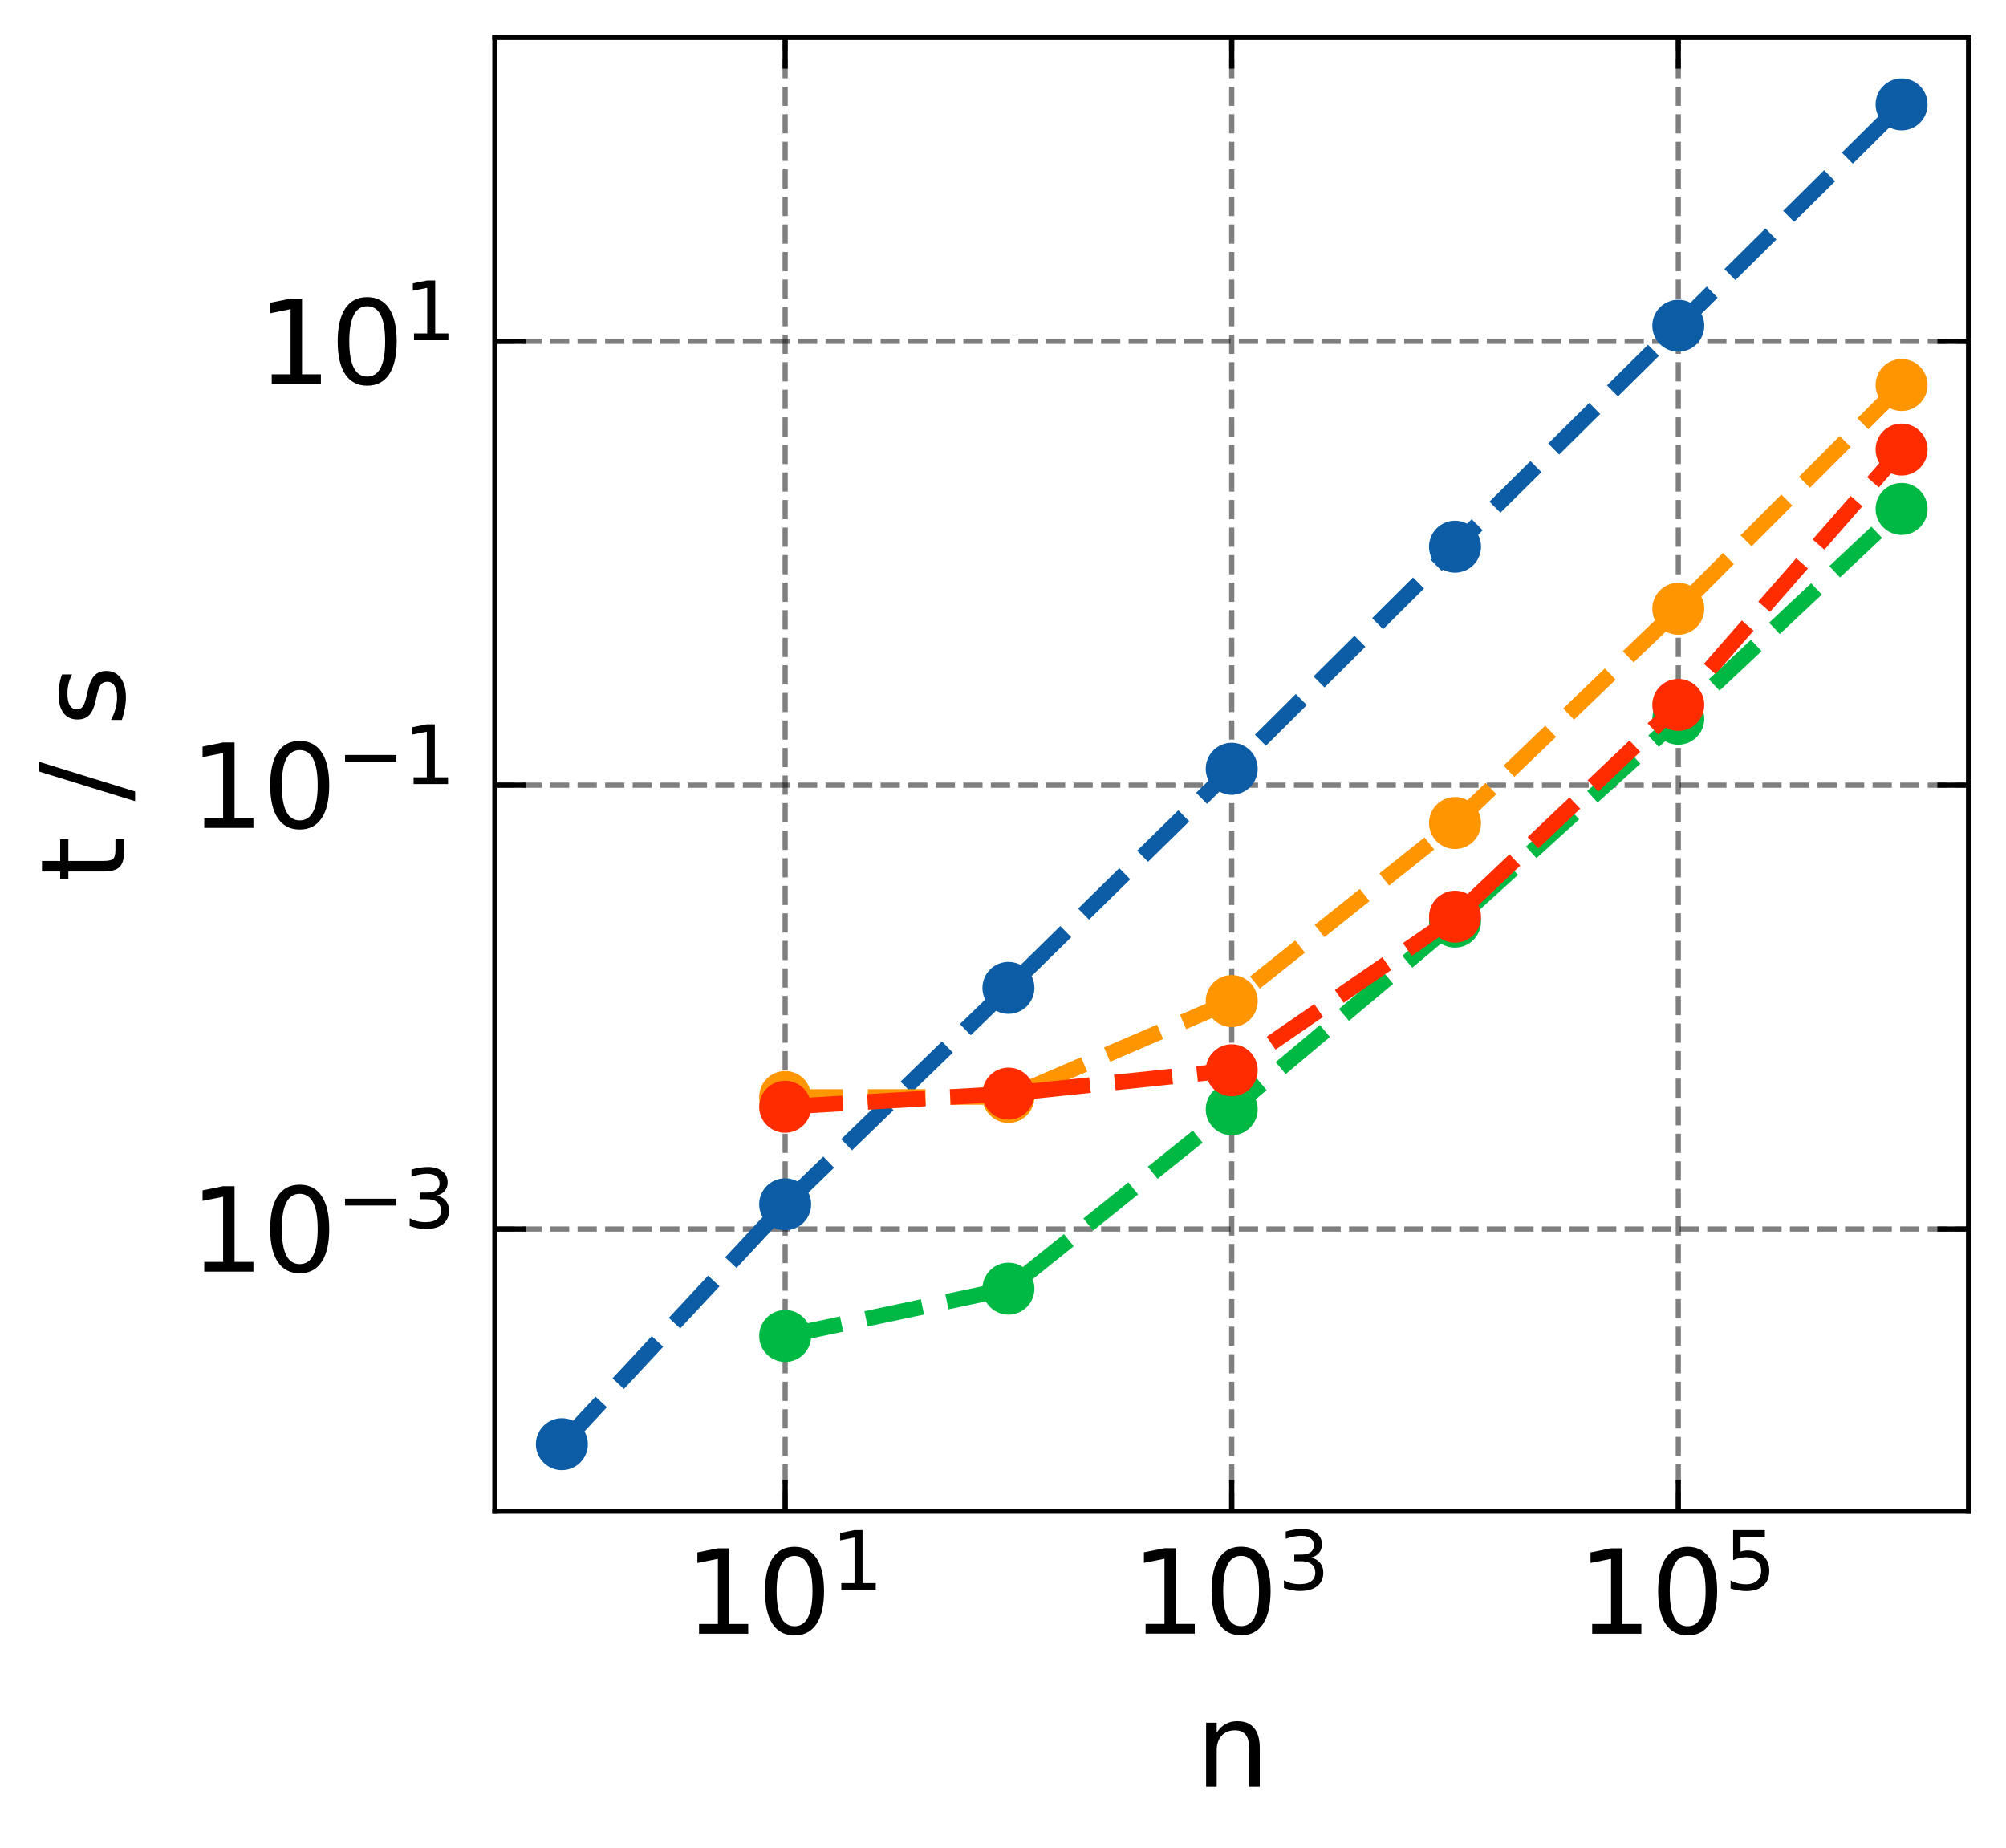 <?xml version="1.0" encoding="utf-8" standalone="no"?>
<!DOCTYPE svg PUBLIC "-//W3C//DTD SVG 1.1//EN"
  "http://www.w3.org/Graphics/SVG/1.1/DTD/svg11.dtd">
<svg xmlns:xlink="http://www.w3.org/1999/xlink" width="192.928pt" height="177.724pt" viewBox="0 0 192.928 177.724" xmlns="http://www.w3.org/2000/svg" version="1.1">
 <defs>
  <style type="text/css">*{stroke-linejoin: round; stroke-linecap: butt}</style>
 </defs>
 <g id="figure_1">
  <g id="patch_1">
   <path d="M 0 177.724 
L 192.928 177.724 
L 192.928 0 
L 0 0 
z
" style="fill: #ffffff"/>
  </g>
  <g id="axes_1">
   <g id="patch_2">
    <path d="M 47.596 145.332 
L 189.328 145.332 
L 189.328 3.6 
L 47.596 3.6 
z
" style="fill: #ffffff"/>
   </g>
   <g id="matplotlib.axis_1">
    <g id="xtick_1">
     <g id="line2d_1">
      <path d="M 75.513 145.332 
L 75.513 3.6 
" clip-path="url(#p465e86d6f0)" style="fill: none; stroke-dasharray: 1.85,0.8; stroke-dashoffset: 0; stroke: #000000; stroke-opacity: 0.5; stroke-width: 0.5"/>
     </g>
     <g id="line2d_2">
      <defs>
       <path id="meb0e2d2b7f" d="M 0 0 
L 0 -3 
" style="stroke: #000000; stroke-width: 0.5"/>
      </defs>
      <g>
       <use xlink:href="#meb0e2d2b7f" x="75.513" y="145.332" style="stroke: #000000; stroke-width: 0.5"/>
      </g>
     </g>
     <g id="line2d_3">
      <defs>
       <path id="m6382735d3e" d="M 0 0 
L 0 3 
" style="stroke: #000000; stroke-width: 0.5"/>
      </defs>
      <g>
       <use xlink:href="#m6382735d3e" x="75.513" y="3.6" style="stroke: #000000; stroke-width: 0.5"/>
      </g>
     </g>
     <g id="text_1">
      <!-- $\mathdefault{10^{1}}$ -->
      <g transform="translate(65.833 157.191) scale(0.11 -0.11)">
       <defs>
        <path id="DejaVuSans-31" d="M 794 531 
L 1825 531 
L 1825 4091 
L 703 3866 
L 703 4441 
L 1819 4666 
L 2450 4666 
L 2450 531 
L 3481 531 
L 3481 0 
L 794 0 
L 794 531 
z
" transform="scale(0.016)"/>
        <path id="DejaVuSans-30" d="M 2034 4250 
Q 1547 4250 1301 3770 
Q 1056 3291 1056 2328 
Q 1056 1369 1301 889 
Q 1547 409 2034 409 
Q 2525 409 2770 889 
Q 3016 1369 3016 2328 
Q 3016 3291 2770 3770 
Q 2525 4250 2034 4250 
z
M 2034 4750 
Q 2819 4750 3233 4129 
Q 3647 3509 3647 2328 
Q 3647 1150 3233 529 
Q 2819 -91 2034 -91 
Q 1250 -91 836 529 
Q 422 1150 422 2328 
Q 422 3509 836 4129 
Q 1250 4750 2034 4750 
z
" transform="scale(0.016)"/>
       </defs>
       <use xlink:href="#DejaVuSans-31" transform="translate(0 0.684)"/>
       <use xlink:href="#DejaVuSans-30" transform="translate(63.623 0.684)"/>
       <use xlink:href="#DejaVuSans-31" transform="translate(128.203 38.966) scale(0.7)"/>
      </g>
     </g>
    </g>
    <g id="xtick_2">
     <g id="line2d_4">
      <path d="M 118.462 145.332 
L 118.462 3.6 
" clip-path="url(#p465e86d6f0)" style="fill: none; stroke-dasharray: 1.85,0.8; stroke-dashoffset: 0; stroke: #000000; stroke-opacity: 0.5; stroke-width: 0.5"/>
     </g>
     <g id="line2d_5">
      <g>
       <use xlink:href="#meb0e2d2b7f" x="118.462" y="145.332" style="stroke: #000000; stroke-width: 0.5"/>
      </g>
     </g>
     <g id="line2d_6">
      <g>
       <use xlink:href="#m6382735d3e" x="118.462" y="3.6" style="stroke: #000000; stroke-width: 0.5"/>
      </g>
     </g>
     <g id="text_2">
      <!-- $\mathdefault{10^{3}}$ -->
      <g transform="translate(108.782 157.191) scale(0.11 -0.11)">
       <defs>
        <path id="DejaVuSans-33" d="M 2597 2516 
Q 3050 2419 3304 2112 
Q 3559 1806 3559 1356 
Q 3559 666 3084 287 
Q 2609 -91 1734 -91 
Q 1441 -91 1130 -33 
Q 819 25 488 141 
L 488 750 
Q 750 597 1062 519 
Q 1375 441 1716 441 
Q 2309 441 2620 675 
Q 2931 909 2931 1356 
Q 2931 1769 2642 2001 
Q 2353 2234 1838 2234 
L 1294 2234 
L 1294 2753 
L 1863 2753 
Q 2328 2753 2575 2939 
Q 2822 3125 2822 3475 
Q 2822 3834 2567 4026 
Q 2313 4219 1838 4219 
Q 1578 4219 1281 4162 
Q 984 4106 628 3988 
L 628 4550 
Q 988 4650 1302 4700 
Q 1616 4750 1894 4750 
Q 2613 4750 3031 4423 
Q 3450 4097 3450 3541 
Q 3450 3153 3228 2886 
Q 3006 2619 2597 2516 
z
" transform="scale(0.016)"/>
       </defs>
       <use xlink:href="#DejaVuSans-31" transform="translate(0 0.766)"/>
       <use xlink:href="#DejaVuSans-30" transform="translate(63.623 0.766)"/>
       <use xlink:href="#DejaVuSans-33" transform="translate(128.203 39.047) scale(0.7)"/>
      </g>
     </g>
    </g>
    <g id="xtick_3">
     <g id="line2d_7">
      <path d="M 161.411 145.332 
L 161.411 3.6 
" clip-path="url(#p465e86d6f0)" style="fill: none; stroke-dasharray: 1.85,0.8; stroke-dashoffset: 0; stroke: #000000; stroke-opacity: 0.5; stroke-width: 0.5"/>
     </g>
     <g id="line2d_8">
      <g>
       <use xlink:href="#meb0e2d2b7f" x="161.411" y="145.332" style="stroke: #000000; stroke-width: 0.5"/>
      </g>
     </g>
     <g id="line2d_9">
      <g>
       <use xlink:href="#m6382735d3e" x="161.411" y="3.6" style="stroke: #000000; stroke-width: 0.5"/>
      </g>
     </g>
     <g id="text_3">
      <!-- $\mathdefault{10^{5}}$ -->
      <g transform="translate(151.731 157.191) scale(0.11 -0.11)">
       <defs>
        <path id="DejaVuSans-35" d="M 691 4666 
L 3169 4666 
L 3169 4134 
L 1269 4134 
L 1269 2991 
Q 1406 3038 1543 3061 
Q 1681 3084 1819 3084 
Q 2600 3084 3056 2656 
Q 3513 2228 3513 1497 
Q 3513 744 3044 326 
Q 2575 -91 1722 -91 
Q 1428 -91 1123 -41 
Q 819 9 494 109 
L 494 744 
Q 775 591 1075 516 
Q 1375 441 1709 441 
Q 2250 441 2565 725 
Q 2881 1009 2881 1497 
Q 2881 1984 2565 2268 
Q 2250 2553 1709 2553 
Q 1456 2553 1204 2497 
Q 953 2441 691 2322 
L 691 4666 
z
" transform="scale(0.016)"/>
       </defs>
       <use xlink:href="#DejaVuSans-31" transform="translate(0 0.684)"/>
       <use xlink:href="#DejaVuSans-30" transform="translate(63.623 0.684)"/>
       <use xlink:href="#DejaVuSans-35" transform="translate(128.203 38.966) scale(0.7)"/>
      </g>
     </g>
    </g>
    <g id="text_4">
     <!-- n -->
     <g transform="translate(114.976 171.837) scale(0.11 -0.11)">
      <defs>
       <path id="DejaVuSans-6e" d="M 3513 2113 
L 3513 0 
L 2938 0 
L 2938 2094 
Q 2938 2591 2744 2837 
Q 2550 3084 2163 3084 
Q 1697 3084 1428 2787 
Q 1159 2491 1159 1978 
L 1159 0 
L 581 0 
L 581 3500 
L 1159 3500 
L 1159 2956 
Q 1366 3272 1645 3428 
Q 1925 3584 2291 3584 
Q 2894 3584 3203 3211 
Q 3513 2838 3513 2113 
z
" transform="scale(0.016)"/>
      </defs>
      <use xlink:href="#DejaVuSans-6e"/>
     </g>
    </g>
   </g>
   <g id="matplotlib.axis_2">
    <g id="ytick_1">
     <g id="line2d_10">
      <path d="M 47.596 118.199 
L 189.328 118.199 
" clip-path="url(#p465e86d6f0)" style="fill: none; stroke-dasharray: 1.85,0.8; stroke-dashoffset: 0; stroke: #000000; stroke-opacity: 0.5; stroke-width: 0.5"/>
     </g>
     <g id="line2d_11">
      <defs>
       <path id="m1389d33c3c" d="M 0 0 
L 3 0 
" style="stroke: #000000; stroke-width: 0.5"/>
      </defs>
      <g>
       <use xlink:href="#m1389d33c3c" x="47.596" y="118.199" style="stroke: #000000; stroke-width: 0.5"/>
      </g>
     </g>
     <g id="line2d_12">
      <defs>
       <path id="m2c33fb5c5e" d="M 0 0 
L -3 0 
" style="stroke: #000000; stroke-width: 0.5"/>
      </defs>
      <g>
       <use xlink:href="#m2c33fb5c5e" x="189.328" y="118.199" style="stroke: #000000; stroke-width: 0.5"/>
      </g>
     </g>
     <g id="text_5">
      <!-- $\mathdefault{10^{-3}}$ -->
      <g transform="translate(18.246 122.378) scale(0.11 -0.11)">
       <defs>
        <path id="DejaVuSans-2212" d="M 678 2272 
L 4684 2272 
L 4684 1741 
L 678 1741 
L 678 2272 
z
" transform="scale(0.016)"/>
       </defs>
       <use xlink:href="#DejaVuSans-31" transform="translate(0 0.766)"/>
       <use xlink:href="#DejaVuSans-30" transform="translate(63.623 0.766)"/>
       <use xlink:href="#DejaVuSans-2212" transform="translate(128.203 39.047) scale(0.7)"/>
       <use xlink:href="#DejaVuSans-33" transform="translate(186.855 39.047) scale(0.7)"/>
      </g>
     </g>
    </g>
    <g id="ytick_2">
     <g id="line2d_13">
      <path d="M 47.596 75.514 
L 189.328 75.514 
" clip-path="url(#p465e86d6f0)" style="fill: none; stroke-dasharray: 1.85,0.8; stroke-dashoffset: 0; stroke: #000000; stroke-opacity: 0.5; stroke-width: 0.5"/>
     </g>
     <g id="line2d_14">
      <g>
       <use xlink:href="#m1389d33c3c" x="47.596" y="75.514" style="stroke: #000000; stroke-width: 0.5"/>
      </g>
     </g>
     <g id="line2d_15">
      <g>
       <use xlink:href="#m2c33fb5c5e" x="189.328" y="75.514" style="stroke: #000000; stroke-width: 0.5"/>
      </g>
     </g>
     <g id="text_6">
      <!-- $\mathdefault{10^{-1}}$ -->
      <g transform="translate(18.246 79.693) scale(0.11 -0.11)">
       <use xlink:href="#DejaVuSans-31" transform="translate(0 0.684)"/>
       <use xlink:href="#DejaVuSans-30" transform="translate(63.623 0.684)"/>
       <use xlink:href="#DejaVuSans-2212" transform="translate(128.203 38.966) scale(0.7)"/>
       <use xlink:href="#DejaVuSans-31" transform="translate(186.855 38.966) scale(0.7)"/>
      </g>
     </g>
    </g>
    <g id="ytick_3">
     <g id="line2d_16">
      <path d="M 47.596 32.828 
L 189.328 32.828 
" clip-path="url(#p465e86d6f0)" style="fill: none; stroke-dasharray: 1.85,0.8; stroke-dashoffset: 0; stroke: #000000; stroke-opacity: 0.5; stroke-width: 0.5"/>
     </g>
     <g id="line2d_17">
      <g>
       <use xlink:href="#m1389d33c3c" x="47.596" y="32.828" style="stroke: #000000; stroke-width: 0.5"/>
      </g>
     </g>
     <g id="line2d_18">
      <g>
       <use xlink:href="#m2c33fb5c5e" x="189.328" y="32.828" style="stroke: #000000; stroke-width: 0.5"/>
      </g>
     </g>
     <g id="text_7">
      <!-- $\mathdefault{10^{1}}$ -->
      <g transform="translate(24.736 37.007) scale(0.11 -0.11)">
       <use xlink:href="#DejaVuSans-31" transform="translate(0 0.684)"/>
       <use xlink:href="#DejaVuSans-30" transform="translate(63.623 0.684)"/>
       <use xlink:href="#DejaVuSans-31" transform="translate(128.203 38.966) scale(0.7)"/>
      </g>
     </g>
    </g>
    <g id="text_8">
     <!-- $t$ / s -->
     <g transform="translate(11.958 84.861) rotate(-90) scale(0.11 -0.11)">
      <defs>
       <path id="DejaVuSans-74" d="M 1172 4494 
L 1172 3500 
L 2356 3500 
L 2356 3053 
L 1172 3053 
L 1172 1153 
Q 1172 725 1289 603 
Q 1406 481 1766 481 
L 2356 481 
L 2356 0 
L 1766 0 
Q 1100 0 847 248 
Q 594 497 594 1153 
L 594 3053 
L 172 3053 
L 172 3500 
L 594 3500 
L 594 4494 
L 1172 4494 
z
" transform="scale(0.016)"/>
       <path id="DejaVuSans-20" transform="scale(0.016)"/>
       <path id="DejaVuSans-2f" d="M 1625 4666 
L 2156 4666 
L 531 -594 
L 0 -594 
L 1625 4666 
z
" transform="scale(0.016)"/>
       <path id="DejaVuSans-73" d="M 2834 3397 
L 2834 2853 
Q 2591 2978 2328 3040 
Q 2066 3103 1784 3103 
Q 1356 3103 1142 2972 
Q 928 2841 928 2578 
Q 928 2378 1081 2264 
Q 1234 2150 1697 2047 
L 1894 2003 
Q 2506 1872 2764 1633 
Q 3022 1394 3022 966 
Q 3022 478 2636 193 
Q 2250 -91 1575 -91 
Q 1294 -91 989 -36 
Q 684 19 347 128 
L 347 722 
Q 666 556 975 473 
Q 1284 391 1588 391 
Q 1994 391 2212 530 
Q 2431 669 2431 922 
Q 2431 1156 2273 1281 
Q 2116 1406 1581 1522 
L 1381 1569 
Q 847 1681 609 1914 
Q 372 2147 372 2553 
Q 372 3047 722 3315 
Q 1072 3584 1716 3584 
Q 2034 3584 2315 3537 
Q 2597 3491 2834 3397 
z
" transform="scale(0.016)"/>
      </defs>
      <use xlink:href="#DejaVuSans-74" transform="translate(0 0.094)"/>
      <use xlink:href="#DejaVuSans-20" transform="translate(39.209 0.094)"/>
      <use xlink:href="#DejaVuSans-2f" transform="translate(70.996 0.094)"/>
      <use xlink:href="#DejaVuSans-20" transform="translate(104.688 0.094)"/>
      <use xlink:href="#DejaVuSans-73" transform="translate(136.475 0.094)"/>
     </g>
    </g>
   </g>
   <g id="line2d_19">
    <path d="M 54.038 138.89 
L 75.513 115.818 
L 96.987 95.007 
L 118.462 73.932 
L 139.937 52.576 
L 161.411 31.325 
L 182.886 10.042 
" clip-path="url(#p465e86d6f0)" style="fill: none; stroke-dasharray: 5.55,2.4; stroke-dashoffset: 0; stroke: #0c5da5; stroke-width: 1.5"/>
    <defs>
     <path id="me011c23e92" d="M 0 2 
C 0.53 2 1.039 1.789 1.414 1.414 
C 1.789 1.039 2 0.53 2 0 
C 2 -0.53 1.789 -1.039 1.414 -1.414 
C 1.039 -1.789 0.53 -2 0 -2 
C -0.53 -2 -1.039 -1.789 -1.414 -1.414 
C -1.789 -1.039 -2 -0.53 -2 0 
C -2 0.53 -1.789 1.039 -1.414 1.414 
C -1.039 1.789 -0.53 2 0 2 
z
" style="stroke: #0c5da5"/>
    </defs>
    <g clip-path="url(#p465e86d6f0)">
     <use xlink:href="#me011c23e92" x="54.038" y="138.89" style="fill: #0c5da5; stroke: #0c5da5"/>
     <use xlink:href="#me011c23e92" x="75.513" y="115.818" style="fill: #0c5da5; stroke: #0c5da5"/>
     <use xlink:href="#me011c23e92" x="96.987" y="95.007" style="fill: #0c5da5; stroke: #0c5da5"/>
     <use xlink:href="#me011c23e92" x="118.462" y="73.932" style="fill: #0c5da5; stroke: #0c5da5"/>
     <use xlink:href="#me011c23e92" x="139.937" y="52.576" style="fill: #0c5da5; stroke: #0c5da5"/>
     <use xlink:href="#me011c23e92" x="161.411" y="31.325" style="fill: #0c5da5; stroke: #0c5da5"/>
     <use xlink:href="#me011c23e92" x="182.886" y="10.042" style="fill: #0c5da5; stroke: #0c5da5"/>
    </g>
   </g>
   <g id="line2d_20">
    <path d="M 75.513 128.483 
L 96.987 123.932 
L 118.462 106.683 
L 139.937 88.635 
L 161.411 69.122 
L 182.886 48.944 
" clip-path="url(#p465e86d6f0)" style="fill: none; stroke-dasharray: 5.55,2.4; stroke-dashoffset: 0; stroke: #00b945; stroke-width: 1.5"/>
    <defs>
     <path id="mf7588eec55" d="M 0 2 
C 0.53 2 1.039 1.789 1.414 1.414 
C 1.789 1.039 2 0.53 2 0 
C 2 -0.53 1.789 -1.039 1.414 -1.414 
C 1.039 -1.789 0.53 -2 0 -2 
C -0.53 -2 -1.039 -1.789 -1.414 -1.414 
C -1.789 -1.039 -2 -0.53 -2 0 
C -2 0.53 -1.789 1.039 -1.414 1.414 
C -1.039 1.789 -0.53 2 0 2 
z
" style="stroke: #00b945"/>
    </defs>
    <g clip-path="url(#p465e86d6f0)">
     <use xlink:href="#mf7588eec55" x="75.513" y="128.483" style="fill: #00b945; stroke: #00b945"/>
     <use xlink:href="#mf7588eec55" x="96.987" y="123.932" style="fill: #00b945; stroke: #00b945"/>
     <use xlink:href="#mf7588eec55" x="118.462" y="106.683" style="fill: #00b945; stroke: #00b945"/>
     <use xlink:href="#mf7588eec55" x="139.937" y="88.635" style="fill: #00b945; stroke: #00b945"/>
     <use xlink:href="#mf7588eec55" x="161.411" y="69.122" style="fill: #00b945; stroke: #00b945"/>
     <use xlink:href="#mf7588eec55" x="182.886" y="48.944" style="fill: #00b945; stroke: #00b945"/>
    </g>
   </g>
   <g id="line2d_21">
    <path d="M 75.513 105.503 
L 96.987 105.494 
L 118.462 96.275 
L 139.937 79.153 
L 161.411 58.545 
L 182.886 37.026 
" clip-path="url(#p465e86d6f0)" style="fill: none; stroke-dasharray: 5.55,2.4; stroke-dashoffset: 0; stroke: #ff9500; stroke-width: 1.5"/>
    <defs>
     <path id="m55d770ff20" d="M 0 2 
C 0.53 2 1.039 1.789 1.414 1.414 
C 1.789 1.039 2 0.53 2 0 
C 2 -0.53 1.789 -1.039 1.414 -1.414 
C 1.039 -1.789 0.53 -2 0 -2 
C -0.53 -2 -1.039 -1.789 -1.414 -1.414 
C -1.789 -1.039 -2 -0.53 -2 0 
C -2 0.53 -1.789 1.039 -1.414 1.414 
C -1.039 1.789 -0.53 2 0 2 
z
" style="stroke: #ff9500"/>
    </defs>
    <g clip-path="url(#p465e86d6f0)">
     <use xlink:href="#m55d770ff20" x="75.513" y="105.503" style="fill: #ff9500; stroke: #ff9500"/>
     <use xlink:href="#m55d770ff20" x="96.987" y="105.494" style="fill: #ff9500; stroke: #ff9500"/>
     <use xlink:href="#m55d770ff20" x="118.462" y="96.275" style="fill: #ff9500; stroke: #ff9500"/>
     <use xlink:href="#m55d770ff20" x="139.937" y="79.153" style="fill: #ff9500; stroke: #ff9500"/>
     <use xlink:href="#m55d770ff20" x="161.411" y="58.545" style="fill: #ff9500; stroke: #ff9500"/>
     <use xlink:href="#m55d770ff20" x="182.886" y="37.026" style="fill: #ff9500; stroke: #ff9500"/>
    </g>
   </g>
   <g id="line2d_22">
    <path d="M 75.513 106.44 
L 96.987 105.175 
L 118.462 102.929 
L 139.937 88.161 
L 161.411 67.792 
L 182.886 43.234 
" clip-path="url(#p465e86d6f0)" style="fill: none; stroke-dasharray: 5.55,2.4; stroke-dashoffset: 0; stroke: #ff2c00; stroke-width: 1.5"/>
    <defs>
     <path id="m24c74eb6fc" d="M 0 2 
C 0.53 2 1.039 1.789 1.414 1.414 
C 1.789 1.039 2 0.53 2 0 
C 2 -0.53 1.789 -1.039 1.414 -1.414 
C 1.039 -1.789 0.53 -2 0 -2 
C -0.53 -2 -1.039 -1.789 -1.414 -1.414 
C -1.789 -1.039 -2 -0.53 -2 0 
C -2 0.53 -1.789 1.039 -1.414 1.414 
C -1.039 1.789 -0.53 2 0 2 
z
" style="stroke: #ff2c00"/>
    </defs>
    <g clip-path="url(#p465e86d6f0)">
     <use xlink:href="#m24c74eb6fc" x="75.513" y="106.44" style="fill: #ff2c00; stroke: #ff2c00"/>
     <use xlink:href="#m24c74eb6fc" x="96.987" y="105.175" style="fill: #ff2c00; stroke: #ff2c00"/>
     <use xlink:href="#m24c74eb6fc" x="118.462" y="102.929" style="fill: #ff2c00; stroke: #ff2c00"/>
     <use xlink:href="#m24c74eb6fc" x="139.937" y="88.161" style="fill: #ff2c00; stroke: #ff2c00"/>
     <use xlink:href="#m24c74eb6fc" x="161.411" y="67.792" style="fill: #ff2c00; stroke: #ff2c00"/>
     <use xlink:href="#m24c74eb6fc" x="182.886" y="43.234" style="fill: #ff2c00; stroke: #ff2c00"/>
    </g>
   </g>
   <g id="patch_3">
    <path d="M 47.596 145.332 
L 47.596 3.6 
" style="fill: none; stroke: #000000; stroke-width: 0.5; stroke-linejoin: miter; stroke-linecap: square"/>
   </g>
   <g id="patch_4">
    <path d="M 189.328 145.332 
L 189.328 3.6 
" style="fill: none; stroke: #000000; stroke-width: 0.5; stroke-linejoin: miter; stroke-linecap: square"/>
   </g>
   <g id="patch_5">
    <path d="M 47.596 145.332 
L 189.328 145.332 
" style="fill: none; stroke: #000000; stroke-width: 0.5; stroke-linejoin: miter; stroke-linecap: square"/>
   </g>
   <g id="patch_6">
    <path d="M 47.596 3.6 
L 189.328 3.6 
" style="fill: none; stroke: #000000; stroke-width: 0.5; stroke-linejoin: miter; stroke-linecap: square"/>
   </g>
  </g>
 </g>
 <defs>
  <clipPath id="p465e86d6f0">
   <rect x="47.596" y="3.6" width="141.732" height="141.732"/>
  </clipPath>
 </defs>
</svg>
